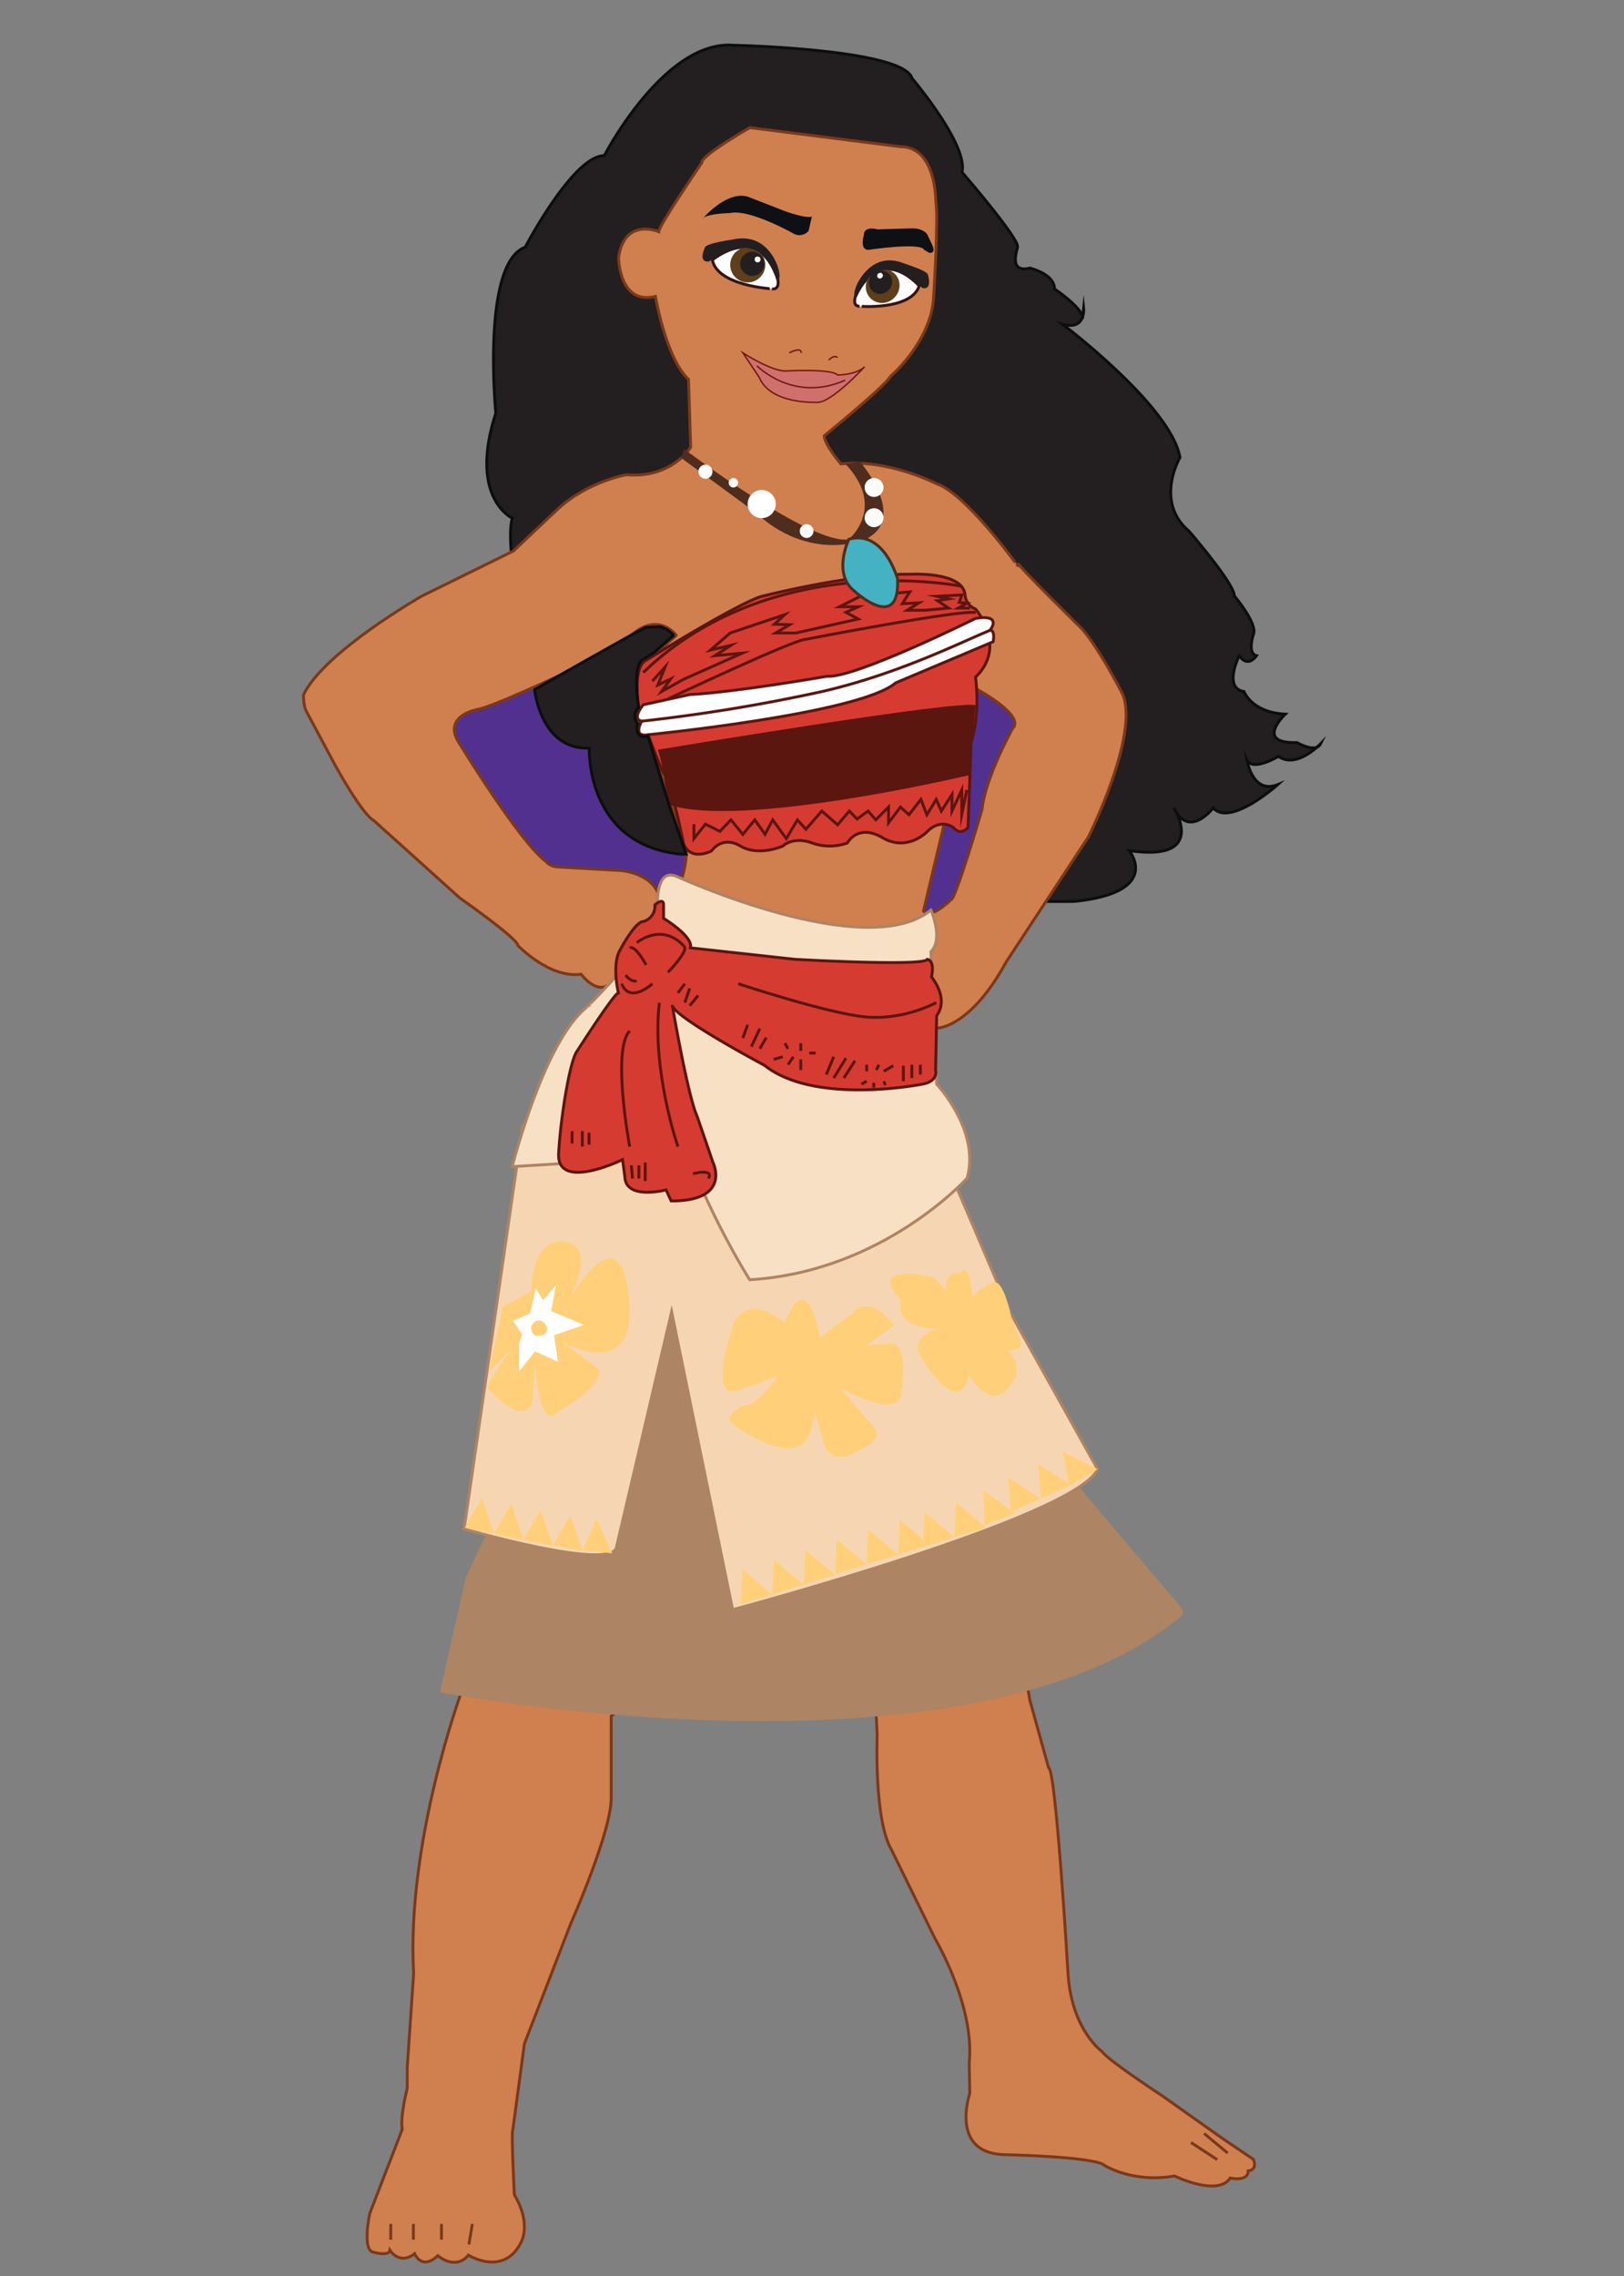 <svg xmlns="http://www.w3.org/2000/svg" viewBox="0 0 565.36 792"><rect x="0" y="0" width="565.36" height="792" fill="#808080" stroke="none"/><defs><style>.cls-1,.cls-22{fill:#231f20;}.cls-1{stroke:#0c0e0d;}.cls-1,.cls-10,.cls-11,.cls-13,.cls-14,.cls-16,.cls-18,.cls-19,.cls-2,.cls-20,.cls-3,.cls-5,.cls-7,.cls-8{stroke-miterlimit:10;}.cls-2{fill:#d07f4f;}.cls-14,.cls-2,.cls-3{stroke:#7b391a;}.cls-3{fill:#52308f;}.cls-4{fill:#0e1014;}.cls-5{fill:#d63b31;}.cls-11,.cls-13,.cls-5{stroke:#5b1610;}.cls-6{fill:#ad8464;}.cls-7{fill:#f6d6b2;}.cls-7,.cls-8{stroke:#ad8464;}.cls-8{fill:#f8e0c5;}.cls-9{fill:#ffd079;}.cls-10,.cls-13,.cls-17,.cls-20{fill:#fff;}.cls-10{stroke:#ffd079;}.cls-11,.cls-14,.cls-19{fill:none;}.cls-12{fill:#5b1610;}.cls-15{fill:#4f2d1e;}.cls-16{fill:#44b2c3;stroke:#4f2d1e;}.cls-18{fill:#d0706d;}.cls-18,.cls-19{stroke:#721813;stroke-width:0.5px;}.cls-20{stroke:#351414;}.cls-21{fill:#5f3e1b;}</style></defs><title>princesses</title><g id="Moana"><path class="cls-1" d="M236,284.73s-30.79-11-30.79-24.43c0,0-19.85-8.46-19.85-26.32,0,0-10.26-42.8-7-53.69,0,0-15.35-7-5.75-36.5,0,0-5.12-52.15,10.24-57.77,0,0,16.65-31.86,27.53-31.86,0,0,20.84-40.33,45-38.41,0,0,59.15,1.28,62.13,11.52,0,0,19.61,23.05,17.38,32.65,0,0,14.88,17.18,18.55,23.85a4.15,4.15,0,0,1,.79,2.3c-.78,2.91-2.34,8.79,4.29,7.22,0,0,8.58,2,8.58,7.26,0,0,10.14,6.77,9.75,10.28l.39-3.51s.78,7.8-7.41,5.46c0,0,37.83,28.47,40.95,46.41,0,0-9,15.31,3.12,25.6,0,0,15.81,18.26,15.81,22.57,0,0,7.9,9.34,6.71,13.17,0,0-2.4,6.85,1,7.62,0,0-2.88,4.49-6,0,0,0-5.75,11.29,1.67,12.5,0,0,2.64,7.29,14.37,7.84,0,0-11,10.37,4.08,9.89,0,0,6.46,3.83,8.14.48,0,0-8.38,8.86-14.61,4.31,0,0-9.1,5.51-11,1.19,0,0,1.92,12.22,10.78,8.63,0,0-16.53,14.85-22.51,8.14,0,0-8.39,11-13.66,0,0,0,12,18.92-15.57,14.85,0,0,11.78,14.42-18.93,17.66,0,0-54.71,1.34-68.09-9.15Z"/><g id="Skin"><path class="cls-2" d="M160.87,588.06S141.4,640.63,144,686.71l-2.23,32.68v7.22s-2.58,10-1.72,14.27L128.7,770.27s-2.75,13.07,1.38,13.41c0,0,5.33,1.55,5.67-.69,0,0,3.25,5.35,8.59,1.21,0,0,2.41,6,8.09.69,0,0,6,5.32,10.65-.18,0,0,12.38,7.74,18.4-4.64,0,0,3.61-6.36-2.41-16.33,0,0-1.2-22-.51-22.86l4-29.74,16.12-41.78s14.44-32.49,14.1-44.18v-28l32.09-27.11,59.34,10,1.16,23.77s-1.16,29.28,4.93,39.72l15.37,31.31s13.75,23.15,11.74,43l.2,10.53s-7,20.31,11.33,21.31c0,0,32.69.63,35.74,3.86,0,0,9.68,6.1,24.21,3.59,0,0,15.06,7.35,19.37.72,0,0,6.27,1.43,6.27-2.51,0,0,3.41-.18,1.8-4L425,743.69l-20.27-14.35s-19.18-12.55-21-15.42c0,0-11.11-7.71-12-28.51,0,0-4.15-70.06-6.69-70.29l-6.45-23.27L316.2,359.44l10.71-1.78s11.25-.64,23.34-22.91l28.63-43.49s18-35.85,11.88-49.85c0,0-9.12-17.81-15.06-23.54,0,0-21.42-21-21.42-22.06v1.06S336,171.42,325.85,168.23c0,0-17-8.69-33.09-6.78,0,0-5.81-6.77-5.81-9.81,0,0,21.63-17.62,23-20.64,0,0,13.6-11.49,15-26.61,0,0,1.87-28.17.81-34.54,0,0,.19-18.92-12.44-18.82l-52.28-6.62s-17.34,9.94-16.7,12.2c0,0-15,21.93-15,24,0,0-11.94-5.11-14,9,0,0,.14,16.65,12.84,13.54,0,0,3.64,21.5,11.51,28.86l.76,23.61s-6.65,11-22.41,9.57c0,0-13.58,2.42-23.81,11.91l-15.5,14.62-31.87,15.68s-34.14,19.47-41.23,34.4c0,0,0,4,1,5.67l9.84,18.4s9.37,17.33,13.75,19.72l29.89,26.91S180.3,326.61,180.3,329c0,0,11,11.53,22,10,0,0,7.31,9.93,12.27.42l-6.13,185.42Z"/><path class="cls-3" d="M219.7,221.07l-14.51,9.07s-32.65,15.6-38.82,16.69c0,0-12,2-7,10.94,0,0,21.51,35.31,30.83,42.12,0,0,1.08,1.62,4.13,1.79l22.22,1.26s11.9,1.17,13.16,10.13l5.29.75,2.78-9.58s2.52-8.58,0-11.85l-10.89-32.94s-6.78-15.56-4.27-26.85l12.8-11.53S229.32,212.55,219.7,221.07Z"/><path class="cls-3" d="M321.49,317l6.93-29.18,7.29-45.94,4.75-1.83s16.77,9.12,12,13.5c0,0-9.48,17.13-10.58,28.08,0,0-9.22,31.47-10.81,31.47C331.1,313.07,323.78,320.27,321.49,317Z"/></g><g id="Brows"><path class="cls-4" d="M244.37,76.36s8.56-10.27,16.09-7.87l13.19,5.13s7.28,2.57,9,1.72l-1.16,5a4.19,4.19,0,0,1-5.14,1S261,72.6,254.13,74.14C254.13,74.14,245.23,74.31,244.37,76.36Z"/><path class="cls-4" d="M305.49,79.81s-4.75-1.43-4.75,2c0,0-1.62,5.13,1.61,5.13,0,0,18.16-2.76,19.4,0l1.62,1s2.66.66,1.14-2.76l-1.71-3.61s-1.34-2.3-5.71-2.1Z"/></g><path class="cls-5" d="M222.22,245s-1.81-12.65,2.41-15.06c0,0,30.43-19,40.07-22.3,0,0,31.33-8.13,52.42-7.83,0,0,18.24-1,18.85,7.26a5.69,5.69,0,0,0,3.63,4.84s11.23,12.87,0,23.72c0,0,1.84,12-1.51,22.64L337,287.88s-2.48,3.27-5.17,0c0,0-4.34-3.25-9,1.45,0,0-6.88,7.25-15.56,2.17S295,293.31,295,293.31a18.06,18.06,0,0,1-12.3,0c-6.7-2.41-10.14,1.07-10.14,1.07s-8.38,3.78-14.82,0-10,1.68-10,1.68-7,3.82-9.73-2.32c0,0-4.25-21.64-7.64-25.88C230.33,267.86,222.54,248.57,222.22,245Z"/><path class="cls-6" d="M162.23,548.65l-9.09,40.22S335.53,623.8,410.33,563.1c0,0,3.4-1.3,0-4.78L376,517.81,304.85,416.14l-90.68,24.35Z"/><path class="cls-7" d="M161.57,532s52.69,15.3,53.11,6l19.13-81.58,21.24,103.68s119.4-31.87,127.05-48.87l-30.59-54.81L329,403.72l-96.88-12.33H182Z"/><path class="cls-8" d="M229,316.66s-1.5-15.51,7-11.51c0,0,65.56,30,88.08,11.51,0,0,4.5,10,0,14.51l2,46.07s15.33,16.25,10.58,32.72c0,0-29.21,32.59-75.67,35.34,0,0-23.62-37-30.31-73.61l-14.17,31.88-38.19,2.37s11-43.7,26-55.51C204.28,350.43,232.4,322.66,229,316.66Z"/><path class="cls-9" d="M195.32,466.75s27,15.6,23.6-15.61-21.7,2.67-21.7,2.67,11.8-19.8-.38-21.7S185,449.24,185,449.24l-9.89,5.33-5,22.83,8.37-8.37S168.3,482,170.2,483.49c0,0,12.56,14.09,15.22,3.81l.76-14.46s.83,26.15,8.41,18.21c0,0,16.15-9,13.67-14.79Z"/><polygon class="cls-10" points="180.24 467.38 180.24 478.73 186.41 470.83 194.89 474.71 193.45 464.94 204.66 461.06 192.45 455.89 194.32 445.54 189.14 451.58 186.27 446.84 184.12 456.75 177.79 459.34 181.24 464.37 180.24 467.38"/><path class="cls-9" d="M185,461.34s-.73,4.62,3.73,3.25S188,456.24,185,461.34Z"/><path class="cls-9" d="M273.12,460.3s-11.87-10.79-17.69,0c0,0-9.71,27.4,1.51,23.52l13.81-5s-6.91,9.92-10.79,9.92c0,0-9.07,3-4.53,7.12,0,0,24.29,18.13,27.25,0l1-4.31,3,10.36s2.15,8.63,10.78,3.45c0,0,10.15-3.67,7.13-8.2l-11.87-14s20.28,11,20.93,1.94c0,0,3-17.26-3.24-17.69l-9.06.86,9.93-7.12s-8.42-11.87-14.89-3.88l-11,8.2S281.5,439.58,273.12,460.3Z"/><path class="cls-9" d="M325.34,444.55s-24.17-6.14-11.87,7.72c0,0-2.8,11.7,15.54,9.75,0,0-10.39.65-9.51,8.2,0,0,13.61,25,17.93,8.42,0,0,8.84,15.54,16.4,0,0,0,1.07-8.63-5.18-9.06,0,0,6.9,1.51,6.9-2.38l-3.45-8.63s-2.81-14.89-6.91-12.08c0,0-6.69,2.92-6.69,5.78,0,0-.43-14.75-4.53-9.08,0,0-5.39-1.67-4.53,5.89Z"/><polygon class="cls-9" points="342.4 518.58 342.72 530.73 353.41 526.59 342.4 518.58"/><polygon class="cls-9" points="332.78 522.74 332.27 534.89 343.22 531.49 332.78 522.74"/><polygon class="cls-9" points="321.83 526.14 321.32 538.28 332.27 534.89 321.83 526.14"/><polygon class="cls-9" points="369.97 505.03 372.19 516.99 382.1 511.23 369.97 505.03"/><polygon class="cls-9" points="361.36 509.32 362.33 521.43 372.79 516.73 361.36 509.32"/><polygon class="cls-9" points="350.91 514.02 351.88 526.14 362.33 521.43 350.91 514.02"/><polygon class="cls-9" points="280.34 539.28 279.83 551.43 290.78 548.03 280.34 539.28"/><polygon class="cls-9" points="269.39 542.68 268.88 554.83 279.83 551.43 269.39 542.68"/><polygon class="cls-9" points="258.44 546.08 257.93 558.22 268.88 554.83 258.44 546.08"/><polygon class="cls-9" points="313.19 528.81 312.68 540.96 323.63 537.56 313.19 528.81"/><polygon class="cls-9" points="302.24 532.21 301.73 544.36 312.68 540.96 302.24 532.21"/><polygon class="cls-9" points="291.29 535.61 290.78 547.75 301.73 544.36 291.29 535.61"/><polygon class="cls-9" points="188.19 525.34 182.25 535.79 192.46 537.89 188.19 525.34"/><polygon class="cls-9" points="177.99 523.24 172.04 533.69 182.25 535.79 177.99 523.24"/><polygon class="cls-9" points="167.78 521.14 161.83 531.59 172.04 533.69 167.78 521.14"/><polygon class="cls-9" points="207.72 528.42 202.79 539.39 213.15 540.51 207.72 528.42"/><polygon class="cls-9" points="198.53 527.2 192.58 537.65 202.79 539.75 198.53 527.2"/><path class="cls-5" d="M228,314.88s3-2.8,3,0v4.67s10.5,6.3,9.34,10.26l36.41,4s45,2.54,46.08,0c0,0,2.7.18,1.44,6.12,0,0,6.3,7.38,1.8,13.49l-.36,18.9s1.08,3.87-4.5,4.9c0,0-37.43,7.52-55.07-6.52,0,0-32.11-17.09-32.11-21,0,0,5.36,31.51,8.63,38.65l5.5,16s6.77,13.54-14.51,13.54l-1.77-3.86s-14,3.7-14.35-4.52l-.8-6s-23.05,11.28-22.25-2.26,4-32.41,6.45-35.55c0,0,12.73-19.9,14.35-20.22,0,0-2.42-10,.64-15,0,0,5.16-9.83,8.06-9.83A5.56,5.56,0,0,0,228,314.88Z"/><path class="cls-11" d="M219.22,399s-6.33-33.82,0-40.27"/><path class="cls-11" d="M236,399s-9.22-26.75-6.45-50.11"/><line class="cls-11" x1="224.62" y1="404.5" x2="224.62" y2="410.96"/><line class="cls-11" x1="222.41" y1="405.47" x2="222.41" y2="410.1"/><line class="cls-11" x1="219.78" y1="405.47" x2="220.2" y2="410.1"/><path class="cls-11" d="M241.25,408.41s7.37-2,5.37,1.69"/><line class="cls-11" x1="202.73" y1="393.57" x2="202.73" y2="398.97"/><line class="cls-11" x1="205.05" y1="394.1" x2="205.05" y2="398.31"/><line class="cls-11" x1="199.16" y1="393.57" x2="199.16" y2="397.89"/><path class="cls-11" d="M232.51,338.34s6.87-6.95,5.78-8.86c0,0-6.41-8.72-16.63-1.5"/><path class="cls-11" d="M227.11,342.3s-7.78,7.22-10.71,0"/><path class="cls-11" d="M217.81,339.3s1.8,2.59,3.85,2"/><path class="cls-11" d="M224.93,335.75s-3.79-7.09-5.71-5.86"/><line class="cls-11" x1="235.99" y1="345.51" x2="238.4" y2="342.3"/><line class="cls-11" x1="238.4" y1="348.86" x2="240.1" y2="343.9"/><line class="cls-11" x1="240.1" y1="349.94" x2="243.06" y2="346.38"/><line class="cls-11" x1="258.6" y1="361.23" x2="260.27" y2="356.6"/><line class="cls-11" x1="261.56" y1="364.19" x2="264.52" y2="357.9"/><line class="cls-11" x1="264.52" y1="364.93" x2="266.74" y2="361.04"/><line class="cls-11" x1="273.22" y1="362.99" x2="274.33" y2="364.93"/><line class="cls-11" x1="278.77" y1="362.99" x2="278.77" y2="365.67"/><line class="cls-11" x1="281.73" y1="366.41" x2="283.95" y2="366.41"/><line class="cls-11" x1="278.77" y1="372.33" x2="278.77" y2="368.63"/><line class="cls-11" x1="274.33" y1="370.48" x2="276.18" y2="367.71"/><line class="cls-11" x1="269.33" y1="368.63" x2="272.48" y2="367.71"/><line class="cls-11" x1="290.24" y1="367.71" x2="287.65" y2="373.91"/><line class="cls-11" x1="294.5" y1="368.17" x2="290.24" y2="375.11"/><line class="cls-11" x1="297.65" y1="369.09" x2="293.76" y2="375.11"/><line class="cls-11" x1="314.48" y1="370.81" x2="314.48" y2="376.22"/><line class="cls-11" x1="317.44" y1="370.48" x2="317.44" y2="375.11"/><line class="cls-11" x1="320.4" y1="370.48" x2="320.4" y2="373.91"/><line class="cls-11" x1="301.72" y1="370.48" x2="301.72" y2="372.79"/><line class="cls-11" x1="305.97" y1="370.48" x2="305.05" y2="372.33"/><line class="cls-11" x1="307.64" y1="372.79" x2="310.97" y2="370.81"/><line class="cls-11" x1="301.72" y1="376.22" x2="299.87" y2="377.24"/><line class="cls-11" x1="304.16" y1="376.73" x2="304.16" y2="378.47"/><line class="cls-11" x1="307.64" y1="376.22" x2="308.23" y2="377.6"/><path class="cls-11" d="M325.94,348.86s-11.57,6.41-25.15,4.94S257,342.3,257,342.3"/><path class="cls-12" d="M229,260.88s105.79-17.66,110.65-15.45l-2.21,24.28s-80.07,19-104.95,10.16C232.51,279.87,231,266.62,229,260.88Z"/><path class="cls-11" d="M232.51,243.22s44-20.76,48-20.76c0,0,54.76-10.6,59.18-9.27"/><path class="cls-11" d="M334.82,204S269,190.69,223.93,234"/><polyline class="cls-11" points="241.58 286.76 241.58 291.8 245.57 286.76 250.61 289.28 254.47 285.28 258.6 290.32 262.77 285.28 266.33 290.32 269 285.28 273.74 291.8 277.6 285.28 280.56 288.54 286.09 282.21 291.6 287.01 295.68 282.21 298.35 284.98 302.21 282.21 304.88 285.28 309.32 280.83 309.32 286.32 313.47 280.83 316.44 283.5 320.59 278.16 322.67 283.5 325.94 278.16 327.7 282.21 331.41 276.47 331.41 282.21 334.82 274.88 334.82 283.34 336.58 274.88"/><polyline class="cls-11" points="227.11 236.98 231.52 232.13 229.02 238.37 233.5 236.23 230.3 240.65 237.91 236.39 258.45 227.26 248.87 228.15 254.5 224.52 247.34 226.19 254.19 220.26 273.21 213.87 269.56 217.21 274.89 217.37 270.02 220.26 277.02 220.26 298.78 215.39 294.51 213.07 298.78 211.13 292.23 211.13 299.54 207.48 316.73 205.95 314.14 210.06 319.93 209.76 315.82 212.34 322.21 212.34 330.27 211.58 326.32 209 330.27 208.39 326.17 207.48 334.82 207.02 333.93 209.61 336.58 209.91 333.62 211.58 337.73 211.58"/><path class="cls-13" d="M223.93,245.23s-4.22,5-.52,5.71c0,0-3,5,1.24,4.82,0,0,74.56-7.29,87.17-18.16l33.91-14.3s.87-4-1.08-4c0,0,4.61-5.66-5-4.13,0,0-42.2,20.95-51.77,20.15,0,0-31.46,5.5-47.8,6.37Z"/><path class="cls-11" d="M223.41,250.94a599.5,599.5,0,0,0,62.68-10.29c26.76-6.13,48.73-17.35,58.56-21.31"/><g id="Toes"><line class="cls-14" x1="136.03" y1="779.32" x2="136.03" y2="773.83"/><line class="cls-14" x1="143.91" y1="773.83" x2="143.91" y2="779.32"/><line class="cls-14" x1="153.69" y1="773.83" x2="153.69" y2="779.32"/><line class="cls-14" x1="164.44" y1="773.83" x2="163.24" y2="780.99"/><line class="cls-14" x1="414.63" y1="745.52" x2="423.72" y2="751.46"/><line class="cls-14" x1="419.18" y1="742.37" x2="427.39" y2="749.19"/></g><g id="Necklacke"><path class="cls-15" d="M238.24,156.3s44.55,33.78,57.28,31.33c0,0,13.22-11-1.22-26.19l5.14-.74s17.17,19.84,1.61,27.06c0,0-19.08,8.26-38.33-9.68L237,159.24Z"/><path class="cls-16" d="M295.52,187.63s-5.88,12,2,18.11c0,0,15.91,14.69,14.93-4.4C312.41,201.34,307.76,184.2,295.52,187.63Z"/><circle class="cls-17" cx="265.17" cy="175.39" r="4.9"/><circle class="cls-17" cx="280.81" cy="184.79" r="2.39"/><circle class="cls-17" cx="304.28" cy="180.14" r="3.29"/><circle class="cls-17" cx="304.28" cy="169.62" r="3.29"/><circle class="cls-17" cx="245.59" cy="164.13" r="2.45"/><circle class="cls-17" cx="255.31" cy="167.98" r="1.64"/></g><g id="Face"><path class="cls-18" d="M258.63,122.8s10,6.45,14.86,6.27c0,0,16.16-.9,18.11,1.43,0,0,6.28,0,9.39-2.86,0,0-11.57,12.53-16.4,12.35,0,0-16.29.89-20.23-8.59Z"/><path class="cls-19" d="M263.53,127.28s12.64,13.07,30.72,5"/><path class="cls-19" d="M274.74,122.8s4.36-2.32,4.15,0"/><path class="cls-19" d="M288.52,125.31s1.67-2,3.08-.9"/><g id="Leftg_Eye" data-name="Leftg Eye"><path class="cls-20" d="M248,90.46s16.13-13.62,22.79,6.88c0,0,.74,3.55-2,3.18C268.82,100.52,249.73,99.47,248,90.46Z"/><circle class="cls-21" cx="260.31" cy="92.17" r="6.1"/><circle class="cls-22" cx="261.88" cy="91.78" r="4.2"/><circle class="cls-17" cx="263.74" cy="90.27" r="1.02"/><path class="cls-22" d="M245.47,86s-2.77,5.42,1.38,5c0,0,16.78-14.26,24,6.32,0,0,1.18,0,.09-4,0,0-3.43-12.91-16.08-9.93C254.83,83.36,246,84.65,245.47,86Z"/></g><g id="Leftg_Eye-2" data-name="Leftg Eye"><path class="cls-20" d="M320,99.49s-13.18-15.39-22.21,3.72c0,0-1.18,3.36,1.43,3.36C299.2,106.57,317.15,108.05,320,99.49Z"/><ellipse class="cls-21" cx="307.29" cy="99.55" rx="6" ry="5.74" transform="translate(17.93 243.11) rotate(-44.34)"/><ellipse class="cls-22" cx="306.53" cy="98.22" rx="4.14" ry="3.96" transform="translate(18.65 242.2) rotate(-44.34)"/><ellipse class="cls-17" cx="306.36" cy="95.93" rx="1.01" ry="0.96" transform="translate(20.2 241.43) rotate(-44.34)"/><path class="cls-22" d="M323,95.51s1.84,5.64-2,4.68c0,0-13.7-16.1-23.23,3,0,0-1.11-.13.47-4,0,0,5-12.13,16.37-7.57C314.61,91.68,322.64,94.09,323,95.51Z"/></g></g><path class="cls-1" d="M186.15,240s2,21,19,20.28c0,0-1.4,33.76,32,36.93h1.7l-6.39-18.5-6.89-22.57s-4.63,1.67-3.73-4.45a4.22,4.22,0,0,1,.47-5.53s-2.17-13.07,1-16.33l4.34-2.76,6.56-5.73a.44.44,0,0,0,0-.67l-1.94-1.58-1.86-.85a2.37,2.37,0,0,0-1.17-.19l-4.53.27-5.1,2.73S188.8,238.3,186.15,240Z"/></g></svg>